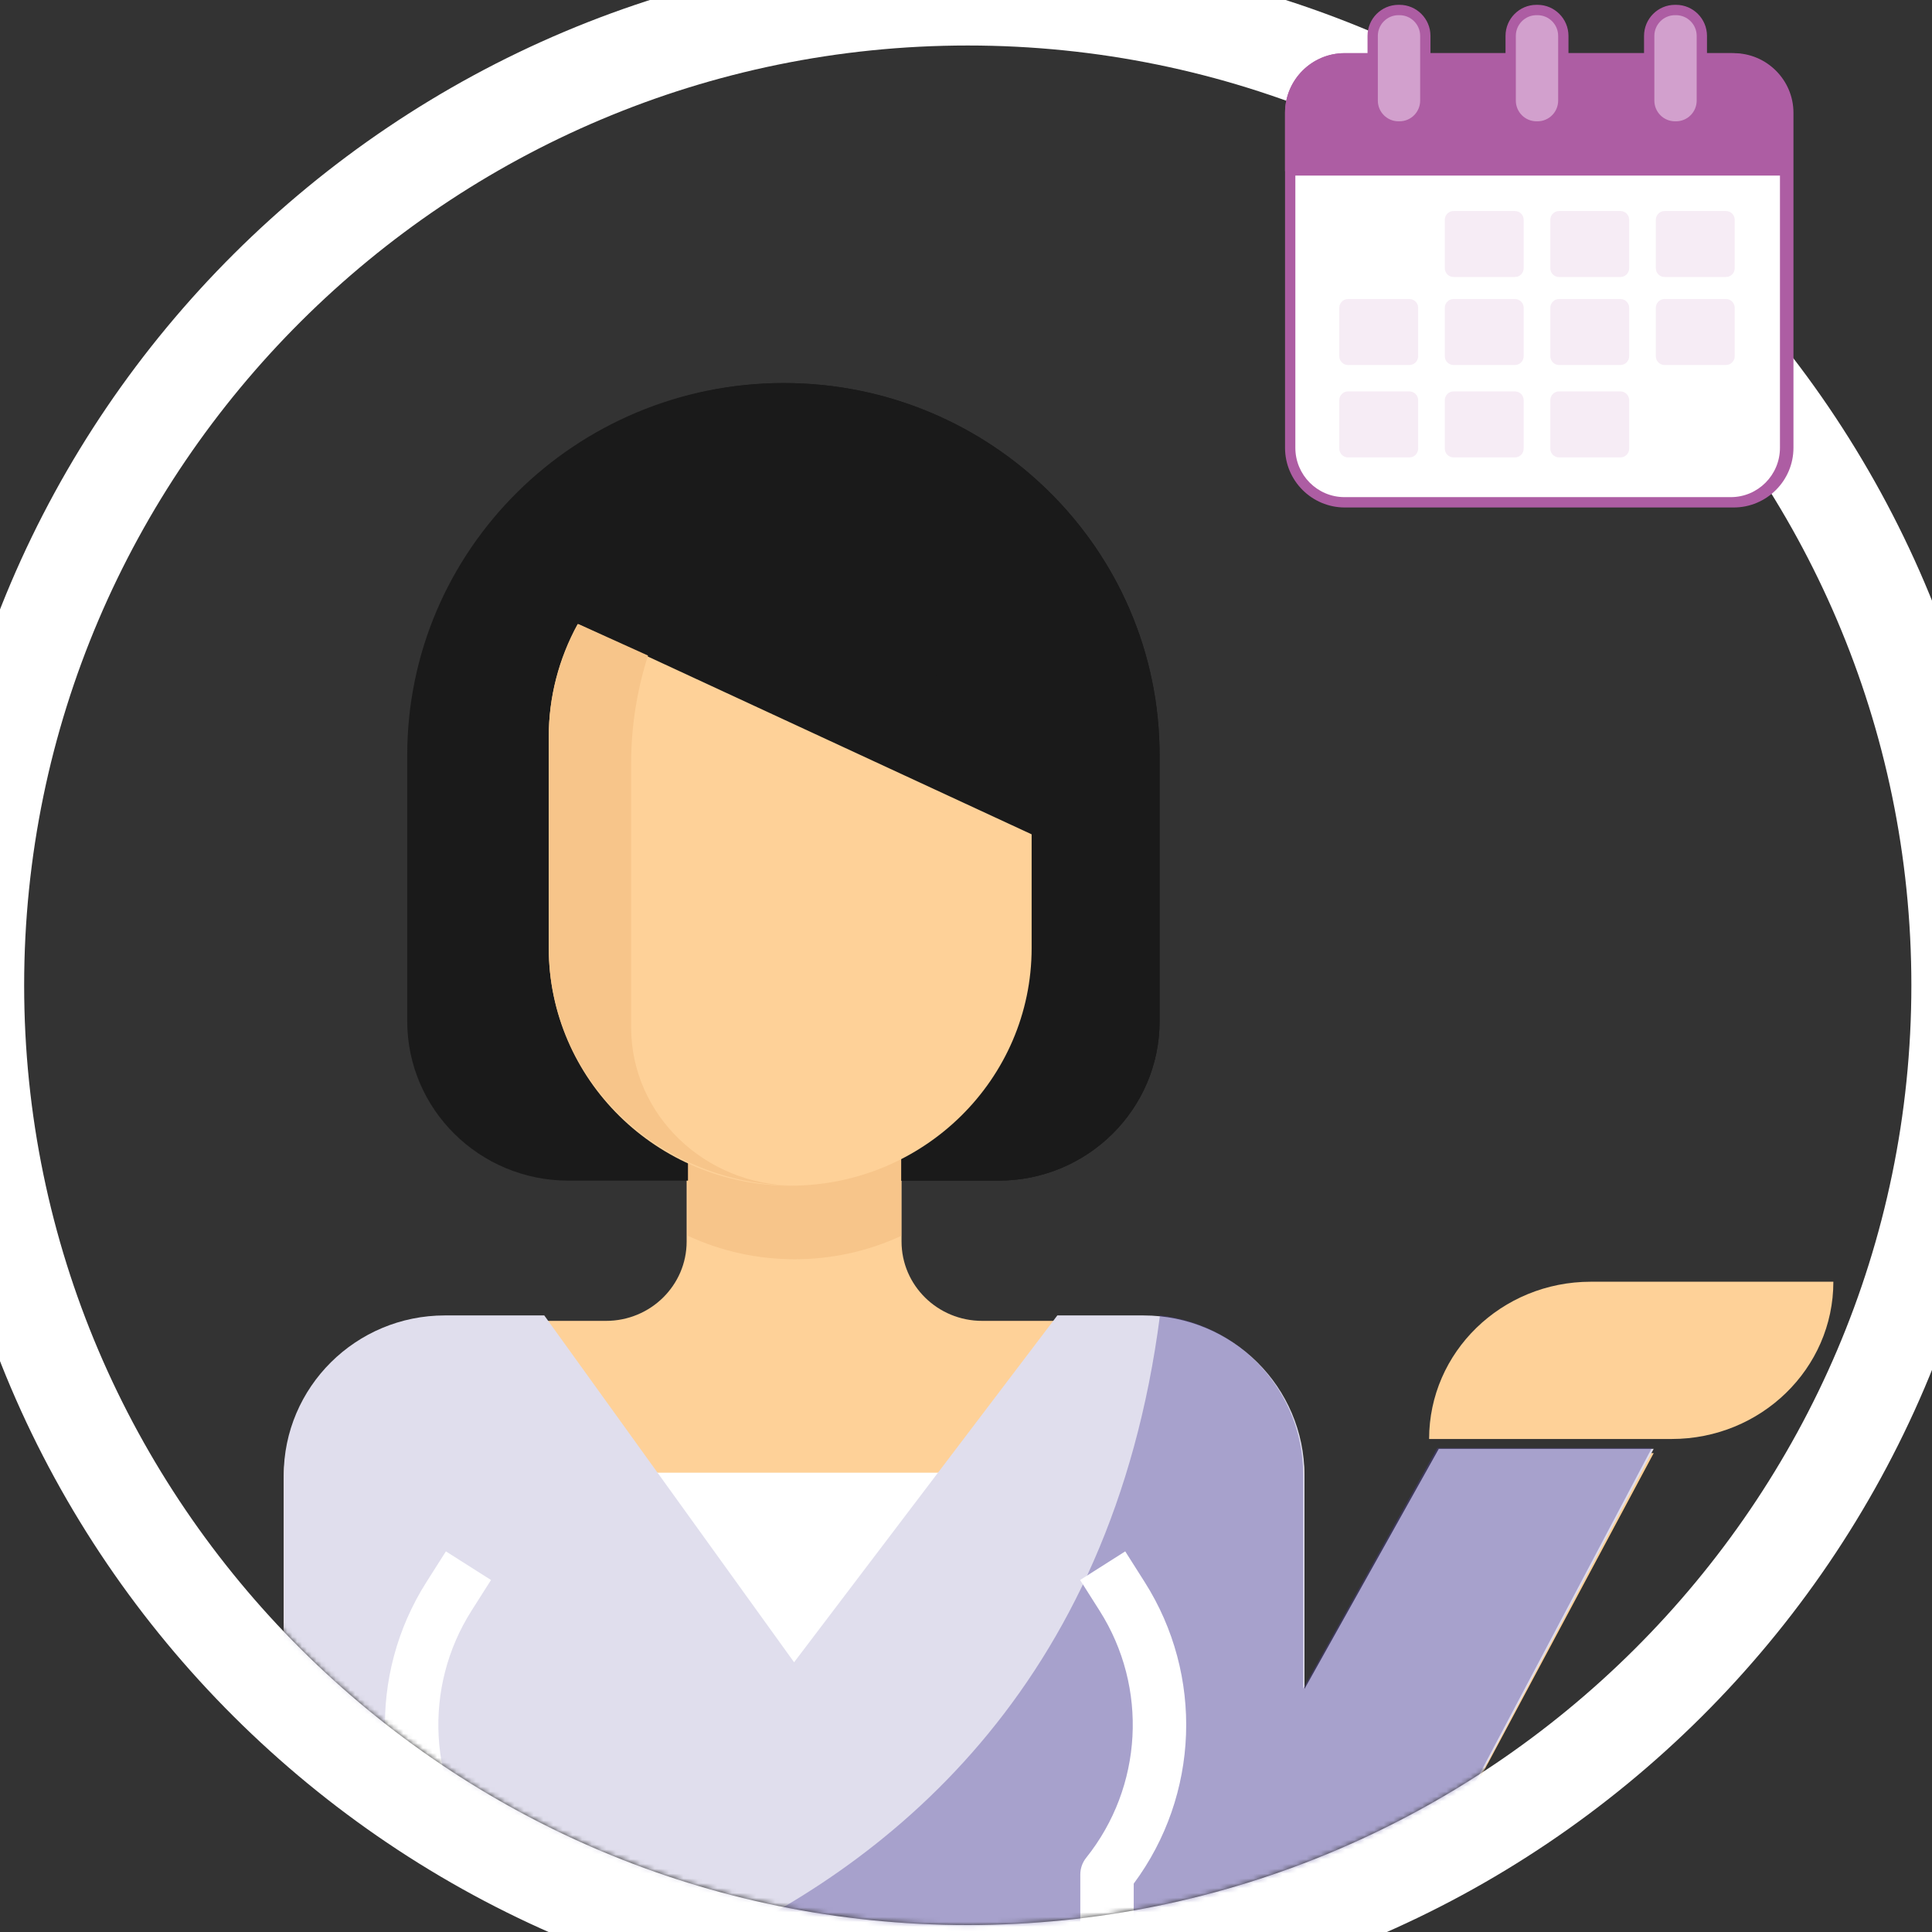 <?xml version="1.0" encoding="UTF-8"?>
<svg width="400px" height="400px" viewBox="0 0 400 400" version="1.1" xmlns="http://www.w3.org/2000/svg" xmlns:xlink="http://www.w3.org/1999/xlink">
    <rect x="0" y="0" width="400" height="400" fill="#333333" stroke="none"/>
    <!-- Generator: Sketch 58 (84663) - https://sketch.com -->
    <title>Intro screen - Events</title>
    <desc>Created with Sketch.</desc>
    <defs>
        <path d="M195.364,389.139 C302.965,389.139 390.728,301.735 390.728,194.571 C390.728,87.404 302.967,0 195.364,0 C87.76,0 0,87.404 0,194.57 C0,301.734 87.76,389.139 195.364,389.139 Z" id="path-1"></path>
    </defs>
    <g id="Intro-screen---Events" stroke="none" stroke-width="1" fill="none" fill-rule="evenodd">
        <g id="Group-35" transform="translate(5, 1)">
            <g id="Group-13" transform="translate(0, 8.421)">
                <g id="support">
                    <mask id="mask-2" fill="white">
                        <use xlink:href="#path-1"></use>
                    </mask>
                    <path stroke="#FFFFFF" stroke-width="19.706" d="M195.364,398.992 C82.328,398.992 -9.853,307.186 -9.853,194.57 C-9.853,81.953 82.328,-9.853 195.364,-9.853 C308.4,-9.853 400.581,81.953 400.581,194.571 C400.581,307.186 308.398,398.992 195.364,398.992 Z"></path>
                    <g mask="url(#mask-2)">
                        <g transform="translate(53.738, 69.886)">
                            <path d="M228.026,325.606 L283.642,221.548 L239.149,221.548 L211.341,270.839 L211.341,227.024 C211.341,208.874 196.403,194.164 177.971,194.164 L144.602,194.164 C135.386,194.164 127.917,186.808 127.917,177.733 L127.917,155.826 L83.424,155.826 L83.424,177.733 C83.424,186.808 75.954,194.164 66.739,194.164 L33.37,194.164 C14.938,194.164 0,208.874 0,227.024 L0,325.606 L228.026,325.606 Z" id="Path" fill="#FED198" fill-rule="nonzero"></path>
                            <g id="Group" stroke-width="1" fill="none" fill-rule="evenodd" transform="translate(20.924, 241.879)">
                                <path d="M21.958,83.507 L10.899,83.507 L10.899,68.798 C-2.705,50.471 -3.612,25.655 8.615,6.382 L12.657,0.009 L21.997,5.939 L17.955,12.306 C7.868,28.199 8.991,48.75 20.747,63.454 C21.532,64.433 21.958,65.656 21.958,66.912 L21.958,83.507 L21.958,83.507 Z" id="Path" fill="#F5B789" fill-rule="nonzero"></path>
                                <path d="M155.063,83.507 L144.003,83.507 L144.003,66.912 C144.003,65.656 144.429,64.433 145.214,63.454 C156.97,48.756 158.093,28.205 148.006,12.312 L143.964,5.939 L153.304,0.009 L157.346,6.382 C169.573,25.655 168.666,50.47 155.063,68.798 L155.063,83.507 L155.063,83.507 Z" id="Path" fill="#F5B789" fill-rule="nonzero"></path>
                            </g>
                            <path d="M181.345,132.102 L181.345,77.06 C181.345,34.5 146.474,0 103.459,0 C60.444,0 25.574,34.5 25.574,77.06 L25.574,132.103 C25.574,150.344 40.517,165.129 58.954,165.129 L147.965,165.129 C166.402,165.129 181.345,150.344 181.345,132.102 Z" id="Path" fill="#1A1A1A" fill-rule="nonzero" transform="translate(103.46, 82.564) scale(-1, 1) translate(-103.46, -82.564) "></path>
                            <path d="M103.589,0 C96.063,0.006 88.582,1.095 81.373,3.231 C114.319,12.968 136.901,42.988 136.913,77.06 L136.913,132.103 C136.913,150.344 121.995,165.129 103.589,165.129 L148.021,165.129 C166.427,165.129 181.345,150.344 181.345,132.103 L181.345,77.06 C181.345,34.5 146.532,0 103.589,0 Z" id="Path" fill="#1A1A1A" fill-rule="nonzero"></path>
                            <path d="M287.362,218.621 L237.144,218.621 C237.144,200.637 252.131,186.061 270.623,186.061 L320.841,186.061 C320.841,204.045 305.854,218.621 287.362,218.621 Z" id="Path" fill="#FED198" fill-rule="nonzero"></path>
                            <path d="M127.844,176.554 C127.844,176.467 127.844,176.381 127.844,176.293 L127.844,155.826 L83.698,155.826 L83.698,176.293 C83.698,176.381 83.698,176.467 83.698,176.554 C97.595,183.027 113.974,183.027 127.872,176.554 L127.844,176.554 Z" id="Path" fill="#F7C58A" fill-rule="nonzero"></path>
                            <path d="M54.879,93.431 L54.879,116.973 C54.879,144.15 77.256,166.178 104.865,166.178 C132.474,166.178 154.851,144.15 154.851,116.973 L154.851,73.235 C154.862,65.083 152.807,57.057 148.869,49.89 L54.879,93.431 Z" id="Path" fill="#FED198" fill-rule="nonzero" transform="translate(104.865, 108.034) scale(-1, 1) translate(-104.865, -108.034) "></path>
                            <rect id="Rectangle" fill="#FFFFFF" fill-rule="nonzero" x="67.423" y="225.599" width="76.723" height="60.47"></rect>
                            <path d="M239.149,220.657 L211.341,270.37 L211.341,226.18 C211.341,207.875 196.403,193.038 177.971,193.038 L160.174,193.038 L105.67,264.846 L53.947,193.038 L33.37,193.038 C14.938,193.038 0,207.875 0,226.18 L0,325.606 L228.026,325.606 L283.642,220.657 L239.149,220.657 Z" id="Path" fill="#E0DEED" fill-rule="nonzero"></path>
                            <path d="M283.256,220.49 L238.837,220.49 L211.075,270.282 L211.075,226.022 C211.069,209.104 198.299,194.897 181.42,193.038 C171.426,270.32 124.836,307.67 83.698,325.606 L227.732,325.606 L283.256,220.49 Z" id="Path" fill-opacity="0.392" fill="#4F439A" fill-rule="nonzero"></path>
                            <g id="Group" stroke-width="1" fill="none" fill-rule="evenodd" transform="translate(20.924, 241.879)">
                                <path d="M21.958,83.507 L10.899,83.507 L10.899,68.798 C-2.705,50.471 -3.612,25.655 8.615,6.382 L12.657,0.009 L21.997,5.939 L17.955,12.306 C7.868,28.199 8.991,48.75 20.747,63.454 C21.532,64.433 21.958,65.656 21.958,66.912 L21.958,83.507 L21.958,83.507 Z" id="Path" fill="#FFFFFF" fill-rule="nonzero"></path>
                                <path d="M155.063,83.507 L144.003,83.507 L144.003,66.912 C144.003,65.656 144.429,64.433 145.214,63.454 C156.97,48.756 158.093,28.205 148.006,12.312 L143.964,5.939 L153.304,0.009 L157.346,6.382 C169.573,25.655 168.666,50.47 155.063,68.798 L155.063,83.507 L155.063,83.507 Z" id="Path" fill="#FFFFFF" fill-rule="nonzero"></path>
                            </g>
                            <path d="M106.027,116.973 L106.027,73.235 C106.038,65.083 103.936,57.057 99.907,49.89 L85.482,56.418 C87.79,63.64 88.967,71.146 88.978,78.702 L88.978,133.374 C88.978,151.493 73.713,166.178 54.879,166.178 C83.13,166.178 106.027,144.15 106.027,116.973 L106.027,116.973 Z" id="Path" fill="#F7C58A" fill-rule="nonzero" transform="translate(80.453, 108.034) scale(-1, 1) translate(-80.453, -108.034) "></path>
                        </g>
                    </g>
                </g>
            </g>
            <g id="Group-29" transform="translate(261.053, 0)">
                <path d="M4.211,33.684 L101.053,33.684 L101.053,94.737 C101.053,98.225 98.225,101.053 94.737,101.053 L10.526,101.053 C7.038,101.053 4.211,98.225 4.211,94.737 L4.211,33.684 L4.211,33.684 Z" id="Rectangle" stroke="#FFFFFF" stroke-width="4.211" fill="#FFFFFF"></path>
                <g id="Group-25" fill-rule="nonzero">
                    <path d="M33.077,54.53 L33.077,44.51 C33.077,43.503 33.889,42.688 34.891,42.688 L47.593,42.688 C48.595,42.688 49.407,43.503 49.407,44.51 L49.407,54.53 C49.407,55.537 48.595,56.352 47.593,56.352 L34.891,56.352 C33.889,56.352 33.077,55.537 33.077,54.53 Z" id="Path" fill="#D2A0CD" opacity="0.2"></path>
                    <path d="M54.923,54.53 L54.923,44.51 C54.923,43.503 55.735,42.688 56.737,42.688 L69.439,42.688 C70.441,42.688 71.254,43.503 71.254,44.51 L71.254,54.53 C71.254,55.537 70.441,56.352 69.439,56.352 L56.737,56.352 C55.735,56.352 54.923,55.537 54.923,54.53 Z" id="Path" fill="#D2A0CD" opacity="0.2"></path>
                    <path d="M76.769,54.53 L76.769,44.51 C76.769,43.503 77.582,42.688 78.584,42.688 L91.285,42.688 C92.288,42.688 93.1,43.503 93.1,44.51 L93.1,54.53 C93.1,55.537 92.288,56.352 91.285,56.352 L78.584,56.352 C77.582,56.352 76.769,55.537 76.769,54.53 Z" id="Path" fill="#D2A0CD" opacity="0.2"></path>
                    <path d="M11.23,72.75 L11.23,62.729 C11.23,61.723 12.043,60.907 13.045,60.907 L25.746,60.907 C26.749,60.907 27.561,61.723 27.561,62.729 L27.561,72.75 C27.561,73.756 26.749,74.572 25.746,74.572 L13.045,74.572 C12.043,74.572 11.23,73.756 11.23,72.75 Z" id="Path" fill="#D2A0CD" opacity="0.2"></path>
                    <path d="M33.077,72.75 L33.077,62.729 C33.077,61.723 33.889,60.907 34.891,60.907 L47.593,60.907 C48.595,60.907 49.407,61.723 49.407,62.729 L49.407,72.75 C49.407,73.756 48.595,74.572 47.593,74.572 L34.891,74.572 C33.889,74.572 33.077,73.756 33.077,72.75 Z" id="Path" fill="#D2A0CD" opacity="0.2"></path>
                    <path d="M54.923,72.75 L54.923,62.729 C54.923,61.723 55.735,60.907 56.737,60.907 L69.439,60.907 C70.441,60.907 71.254,61.723 71.254,62.729 L71.254,72.75 C71.254,73.756 70.441,74.572 69.439,74.572 L56.737,74.572 C55.735,74.572 54.923,73.756 54.923,72.75 Z" id="Path" fill="#D2A0CD" opacity="0.2"></path>
                    <path d="M76.769,72.75 L76.769,62.729 C76.769,61.723 77.582,60.907 78.584,60.907 L91.285,60.907 C92.288,60.907 93.1,61.723 93.1,62.729 L93.1,72.75 C93.1,73.756 92.288,74.572 91.285,74.572 L78.584,74.572 C77.582,74.572 76.769,73.756 76.769,72.75 Z" id="Path" fill="#D2A0CD" opacity="0.2"></path>
                    <path d="M11.23,91.88 L11.23,81.859 C11.23,80.853 12.043,80.037 13.045,80.037 L25.746,80.037 C26.749,80.037 27.561,80.853 27.561,81.859 L27.561,91.88 C27.561,92.886 26.749,93.702 25.746,93.702 L13.045,93.702 C12.043,93.702 11.23,92.886 11.23,91.88 Z" id="Path" fill="#D2A0CD" opacity="0.2"></path>
                    <path d="M33.077,91.88 L33.077,81.859 C33.077,80.853 33.889,80.037 34.891,80.037 L47.593,80.037 C48.595,80.037 49.407,80.853 49.407,81.859 L49.407,91.88 C49.407,92.886 48.595,93.702 47.593,93.702 L34.891,93.702 C33.889,93.702 33.077,92.886 33.077,91.88 Z" id="Path" fill="#D2A0CD" opacity="0.2"></path>
                    <path d="M54.923,91.88 L54.923,81.859 C54.923,80.853 55.735,80.037 56.737,80.037 L69.439,80.037 C70.441,80.037 71.254,80.853 71.254,81.859 L71.254,91.88 C71.254,92.886 70.441,93.702 69.439,93.702 L56.737,93.702 C55.735,93.702 54.923,92.886 54.923,91.88 Z" id="Path" fill="#D2A0CD" opacity="0.2"></path>
                    <path d="M1.067,22.359 L1.067,34.282 L103.535,34.282 L103.535,22.359 C103.535,16.129 98.504,11.078 92.299,11.078 L12.303,11.078 C6.098,11.078 1.067,16.129 1.067,22.359 Z" id="Path" fill="#AD5DA3"></path>
                    <path d="M92.882,104.069 L12.381,104.069 C5.554,104.069 0,98.527 0,91.715 L0,22.359 C0,15.548 5.554,10.006 12.381,10.006 L92.883,10.006 C99.709,10.006 105.263,15.548 105.263,22.359 L105.263,91.715 C105.263,98.527 99.709,104.069 92.882,104.069 Z M12.303,12.15 C6.696,12.15 2.135,16.73 2.135,22.359 L2.135,91.715 C2.135,97.345 6.696,101.925 12.303,101.925 L92.299,101.925 C97.906,101.925 102.468,97.345 102.468,91.715 L102.468,22.359 C102.468,16.73 97.906,12.15 92.299,12.15 L12.303,12.15 Z" id="Shape" fill="#AD5DA3"></path>
                    <path d="M103.535,35.353 L1.067,35.353 C0.478,35.353 0,34.873 0,34.282 L0,22.359 C0,15.548 5.519,10.006 12.303,10.006 L92.299,10.006 C99.083,10.006 104.602,15.548 104.602,22.359 L104.602,34.282 C104.602,34.873 104.124,35.353 103.535,35.353 Z M2.135,33.21 L102.467,33.21 L102.467,22.359 C102.467,16.73 97.906,12.15 92.299,12.15 L12.303,12.15 C6.696,12.15 2.135,16.73 2.135,22.359 L2.135,33.21 Z" id="Shape" fill="#AD5DA3"></path>
                    <path d="M81.12,25.186 L80.895,25.186 C77.948,25.186 75.558,22.787 75.558,19.827 L75.558,6.431 C75.558,3.471 77.948,1.072 80.895,1.072 L81.12,1.072 C84.067,1.072 86.457,3.471 86.457,6.431 L86.457,19.827 C86.457,22.786 84.067,25.186 81.12,25.186 Z" id="Path" fill="#D2A0CD"></path>
                    <path d="M23.707,25.186 L23.482,25.186 C20.535,25.186 18.145,22.787 18.145,19.827 L18.145,6.431 C18.145,3.471 20.535,1.072 23.482,1.072 L23.707,1.072 C26.654,1.072 29.044,3.471 29.044,6.431 L29.044,19.827 C29.044,22.786 26.654,25.186 23.707,25.186 Z" id="Path" fill="#D2A0CD"></path>
                    <path d="M23.707,26.257 L23.482,26.257 C19.951,26.257 17.078,23.373 17.078,19.827 L17.078,6.43 C17.078,2.885 19.951,0 23.482,0 L23.707,0 C27.238,0 30.111,2.885 30.111,6.43 L30.111,19.827 C30.111,23.373 27.238,26.257 23.707,26.257 Z M23.482,2.143 C21.128,2.143 19.213,4.067 19.213,6.43 L19.213,19.827 C19.213,22.191 21.128,24.114 23.482,24.114 L23.707,24.114 C26.061,24.114 27.976,22.191 27.976,19.827 L27.976,6.43 C27.976,4.067 26.061,2.143 23.707,2.143 L23.482,2.143 Z" id="Shape" fill="#AD5DA3"></path>
                    <path d="M52.277,25.186 L52.053,25.186 C49.105,25.186 46.716,22.787 46.716,19.827 L46.716,6.431 C46.716,3.471 49.105,1.072 52.053,1.072 L52.277,1.072 C55.225,1.072 57.614,3.471 57.614,6.431 L57.614,19.827 C57.614,22.786 55.225,25.186 52.277,25.186 Z" id="Path" fill="#D2A0CD"></path>
                    <path d="M80.957,26.257 L80.732,26.257 C77.201,26.257 74.328,23.373 74.328,19.827 L74.328,6.43 C74.328,2.885 77.201,0 80.732,0 L80.957,0 C84.488,0 87.361,2.885 87.361,6.43 L87.361,19.827 C87.361,23.373 84.488,26.257 80.957,26.257 Z M80.732,2.143 C78.378,2.143 76.463,4.067 76.463,6.43 L76.463,19.827 C76.463,22.191 78.378,24.114 80.732,24.114 L80.957,24.114 C83.311,24.114 85.226,22.191 85.226,19.827 L85.226,6.43 C85.226,4.067 83.311,2.143 80.957,2.143 L80.732,2.143 Z" id="Shape" fill="#AD5DA3"></path>
                    <path d="M52.277,26.257 L52.053,26.257 C48.521,26.257 45.649,23.373 45.649,19.827 L45.649,6.43 C45.649,2.885 48.521,0 52.053,0 L52.277,0 C55.809,0 58.682,2.885 58.682,6.43 L58.682,19.827 C58.682,23.373 55.809,26.257 52.277,26.257 Z M52.053,2.143 C49.699,2.143 47.783,4.067 47.783,6.43 L47.783,19.827 C47.783,22.191 49.699,24.114 52.053,24.114 L52.277,24.114 C54.632,24.114 56.547,22.191 56.547,19.827 L56.547,6.43 C56.547,4.067 54.632,2.143 52.277,2.143 L52.053,2.143 Z" id="Shape" fill="#AD5DA3"></path>
                </g>
            </g>
        </g>
    </g>
</svg>